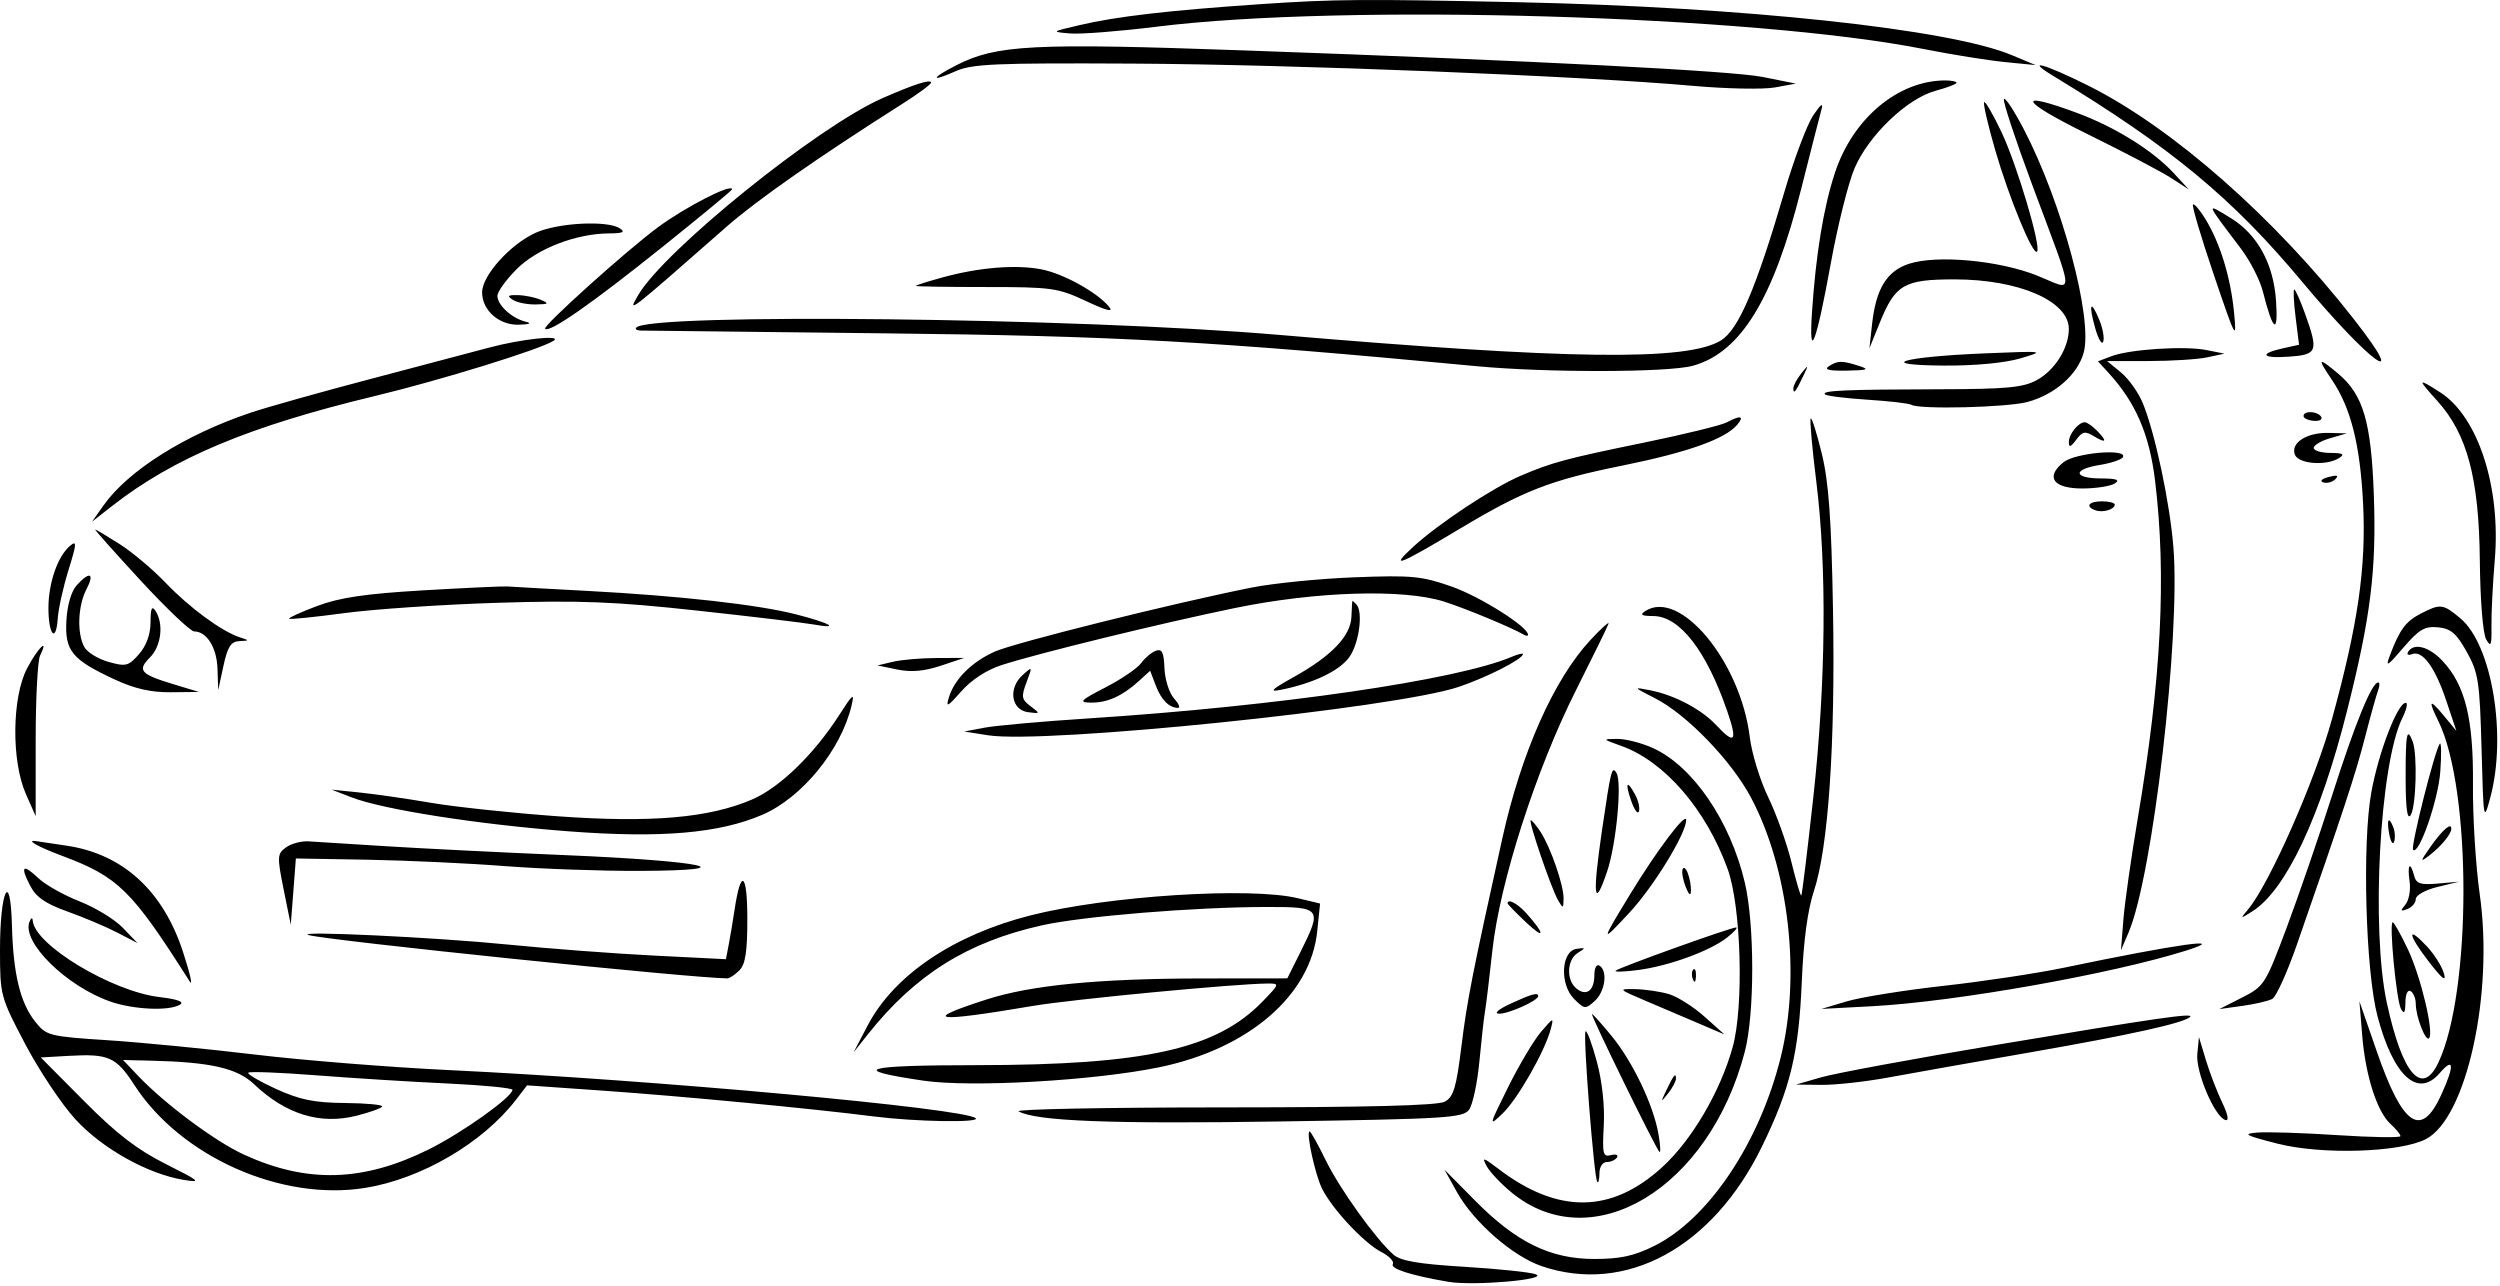 <svg width="490" height="252" viewBox="0 0 490 252" fill="none" xmlns="http://www.w3.org/2000/svg">
<path fill-rule="evenodd" clip-rule="evenodd" d="M297.492 0.433C341.883 1.382 382.066 5.686 394.309 10.802L398.992 12.759L392.992 12.169C389.692 11.845 382.554 10.701 377.129 9.627C343.635 2.998 263.471 0.654 226.739 5.229C219.451 6.137 211.801 6.735 209.739 6.558C206.016 6.238 206.027 6.228 211.492 4.946C218.906 3.207 228.989 2.04 247.322 0.798C261.62 -0.171 267.331 -0.213 297.492 0.433ZM243.992 9.885C301.121 11.921 339.509 13.888 345.492 15.086L351.992 16.387L347.88 17.138C345.618 17.55 338.418 17.412 331.88 16.83C309.969 14.881 253.29 12.63 221.992 12.467C194.921 12.326 190.517 12.518 187.242 13.981C182.28 16.198 182.427 15.343 187.448 12.782C195.319 8.766 202.4 8.403 243.992 9.885ZM409.367 16.817C425.824 25.054 445.824 42.653 461.384 62.591C472.671 77.055 464.484 71.132 451.248 55.259C437.537 38.817 425.564 28.909 402.492 14.916C396.646 11.37 400.755 12.506 409.367 16.817ZM383.492 16.22C383.492 16.474 381.639 17.181 379.374 17.791C373.818 19.287 366.285 26.487 363.498 32.966C362.284 35.789 360.187 44.18 358.838 51.612C355.986 67.336 354.486 71.24 355.151 61.207C355.907 49.825 357.414 40.651 359.644 33.875C363.15 23.218 372.012 15.787 381.242 15.765C382.48 15.762 383.492 15.967 383.492 16.22ZM182.492 16.204C182.492 16.523 179.905 18.425 176.742 20.431C160.345 30.833 148.313 39.246 142.385 44.454C122.94 61.537 122.948 61.531 125.049 57.897C130.107 49.146 160.206 24.853 172.919 19.261C179.205 16.497 182.492 15.447 182.492 16.204ZM396.682 25.362C404.164 39.725 410.248 62.438 408.403 69.119C407.216 73.42 402.743 77.345 397.387 78.787C393.378 79.867 376.153 80.285 374.624 79.34C374.179 79.066 370.312 78.617 366.029 78.342C361.747 78.068 357.999 77.599 357.701 77.301C356.945 76.545 361.531 76.338 379.992 76.296C393.354 76.265 396.525 75.968 399.225 74.492C402.77 72.555 405.492 68.199 405.492 64.464C405.492 59.006 395.69 54.759 383.092 54.759C373.193 54.759 371.472 55.757 368.432 63.259L366.406 68.259L366.932 63.492C367.694 56.594 369.806 53.141 374.139 51.711C379.619 49.902 391.916 51.043 399.364 54.051C406.723 57.024 406.843 59.139 398.357 36.349C395.098 27.598 392.58 19.995 392.761 19.452C392.942 18.909 394.707 21.569 396.682 25.362ZM407.165 22.157C414.58 24.913 421.961 29.51 426.016 33.898L428.992 37.119L425.492 34.86C423.567 33.617 416.142 29.722 408.992 26.204C395.864 19.746 394.894 17.597 407.165 22.157ZM392.31 25.931C395.347 32.349 400.131 48.453 399.26 49.325C398.449 50.135 393.746 38.705 391.042 29.355C389.626 24.457 388.658 20.26 388.891 20.026C389.124 19.793 390.663 22.45 392.31 25.931ZM357.03 21.379C356.705 22.546 354.91 29.574 353.04 36.999C347.591 58.633 341.197 69.081 331.813 71.687C327.001 73.023 303.141 73.071 289.416 71.773C237.597 66.871 218.954 65.835 173.492 65.335C147.917 65.053 126.355 64.808 125.575 64.791C124.796 64.773 124.416 64.501 124.731 64.187C127.591 61.326 211.403 62.282 250.492 65.621C307.572 70.496 330.616 70.794 337.276 66.744C340.738 64.639 344.149 56.668 349.741 37.618C351.62 31.215 354.162 24.465 355.389 22.618C356.806 20.486 357.405 20.034 357.03 21.379ZM143.492 37.11C143.492 37.304 137.304 42.419 129.742 48.478C115.866 59.595 107.692 65.292 106.839 64.439C106.315 63.915 122.88 49.019 128.992 44.518C134.461 40.491 143.492 35.878 143.492 37.11ZM432.276 42.956C435.168 47.702 437.204 54.358 437.875 61.259C438.426 66.93 438.209 66.526 433.92 53.897C431.425 46.547 429.581 40.336 429.824 40.094C430.066 39.852 431.17 41.14 432.276 42.956ZM437.202 42.724C442.449 45.923 445.605 51.674 446.101 58.942C446.564 65.733 445.509 65.003 443.531 57.163C442.963 54.91 441.034 51.132 439.245 48.766C432.175 39.418 432.277 39.721 437.202 42.724ZM121.492 44.759C122.615 45.485 122.096 45.732 119.424 45.744C112.939 45.772 105.296 48.719 101.27 52.746C99.192 54.824 97.492 57.182 97.492 57.986C97.492 59.793 100.316 62.388 102.992 63.04C104.298 63.358 103.864 63.567 101.742 63.643C97.845 63.782 94.492 60.846 94.492 57.294C94.492 54.015 100 47.888 104.983 45.624C109.312 43.657 119.002 43.15 121.492 44.759ZM204.156 52.802C208.475 53.656 215.019 57.279 217.38 60.124C218.324 61.262 216.947 60.922 212.865 59.01C207.35 56.427 206.154 56.259 193.241 56.259C185.679 56.259 179.491 56.159 179.491 56.037C179.492 55.915 181.855 55.165 184.742 54.371C191.901 52.403 199.167 51.816 204.156 52.802ZM451.799 61.509C454.454 68.915 454.225 69.514 448.586 69.912C443.259 70.289 442.666 69.319 447.564 68.243L450.613 67.574L449.937 62.166C449.566 59.192 449.45 56.759 449.679 56.759C449.909 56.759 450.863 58.896 451.799 61.509ZM105.992 58.759C107.709 59.497 107.568 59.626 104.992 59.673C103.342 59.704 101.317 59.292 100.492 58.759C99.31 57.995 99.522 57.801 101.492 57.845C102.867 57.875 104.892 58.286 105.992 58.759ZM411.458 62.676C412.137 64.316 412.486 66.243 412.233 66.958C411.981 67.674 411.273 66.484 410.66 64.315C409.307 59.524 409.763 58.586 411.458 62.676ZM108.478 66.805C105.841 68.501 86.295 74.541 73.467 77.623C48.884 83.53 34.066 89.728 22.009 99.147L18.027 102.259L20.308 99.036C25.123 92.234 36.267 85.211 49.093 80.896C52.337 79.804 63.092 76.784 72.992 74.183C82.892 71.583 93.102 68.881 95.681 68.18C102.032 66.451 110.431 65.549 108.478 66.805ZM432.492 68.614L435.992 69.317L432.617 70.038C430.761 70.435 425.586 70.761 421.117 70.764L412.992 70.769L415.723 73.014C417.225 74.249 419.149 76.96 419.998 79.039C422.405 84.926 425.277 98.455 425.988 107.259C427.401 124.749 421.938 171.703 417.204 182.759L415.706 186.259L416.182 180.259C416.444 176.959 417.723 167.959 419.026 160.259C423.619 133.1 424.651 112.9 422.399 94.259C421.298 85.144 418.59 78.873 413.237 73.04L411.201 70.82L413.835 69.819C417.43 68.452 428.218 67.755 432.492 68.614ZM395.992 70.243C392.947 71.143 387.083 71.694 380.992 71.654C367.313 71.563 372.773 69.929 388.992 69.261C400.805 68.774 400.914 68.789 395.992 70.243ZM458.305 73.255C463.197 77.372 464.758 82.69 465.271 96.991C465.799 111.729 464.663 120.906 460.039 139.259C454.768 160.182 448.042 174.444 441.482 178.609C439.052 180.153 439.032 180.143 440.634 178.225C444.849 173.177 453.777 152.919 457.073 140.925C462.169 122.378 463.786 111.194 463.169 98.759C462.594 87.151 460.771 79.923 457.027 74.406C454.105 70.1 454.323 69.904 458.305 73.255ZM364.492 71.759C366.487 72.398 365.981 72.577 361.992 72.644C358.422 72.704 357.421 72.451 358.492 71.759C360.211 70.648 361.023 70.648 364.492 71.759ZM353.412 73.759C351.954 76.82 351.492 77.387 351.492 76.117C351.492 75.58 352.192 74.268 353.047 73.2C354.514 71.37 354.534 71.402 353.412 73.759ZM478.266 76.89C485.697 81.648 490.193 95.448 488.975 109.759C488.577 114.434 488.284 120.284 488.324 122.759C488.386 126.534 488.219 126.946 487.289 125.319C486.648 124.199 486.123 117.652 486.045 109.819C485.885 93.765 483.572 85.067 477.748 78.621C473.739 74.183 473.787 74.021 478.266 76.89ZM454.955 81.698C455.274 82.215 454.626 82.569 453.514 82.486C452.402 82.402 451.492 81.979 451.492 81.546C451.492 80.44 454.252 80.562 454.955 81.698ZM357.079 88.939C358.441 94.542 358.955 101.755 359.271 119.693C359.733 145.915 358.353 166.154 355.525 174.648C354.301 178.322 353.484 184.401 353.158 192.259C352.569 206.454 350.922 213.288 345.324 224.759C335.674 244.535 318.639 253.776 302.176 248.167C296.484 246.228 288.848 239.552 285.555 233.637L283.118 229.259L289.12 235.327C297.201 243.498 303.867 246.759 312.492 246.759C317.585 246.759 320.282 246.169 324.262 244.187C334.871 238.9 344.84 224.027 349.014 207.259C353.019 191.17 350.638 170.357 343.186 156.307C339.372 149.116 330.622 140.05 324.449 136.894C320.053 134.646 320.04 134.624 323.492 135.309C328.253 136.253 333.496 139.033 336.416 142.162C340.04 146.044 340.585 145.343 338.548 139.422C334.452 127.518 329.213 120.77 324.046 120.744C321.706 120.732 321.343 120.502 322.492 119.759C329.295 115.363 341.159 129.696 342.958 144.484C343.344 147.66 344.97 152.959 346.571 156.259C348.171 159.559 350.225 165.305 351.135 169.027C352.044 172.75 352.909 175.675 353.056 175.527C353.203 175.38 354.263 166.709 355.41 156.259C357.876 133.79 358.088 111.166 355.989 94.337C355.171 87.78 354.681 82.236 354.901 82.017C355.12 81.798 356.1 84.912 357.079 88.939ZM340.534 83.209C338.193 86.029 330.838 88.654 317.992 91.253C303.875 94.108 298.646 96.139 286.161 103.613C274.083 110.844 272.219 111.568 276.992 107.175C281.878 102.678 292.574 95.599 297.992 93.276C304.139 90.64 306.889 89.9 322.253 86.746C330.096 85.135 337.379 83.355 338.437 82.788C341.134 81.345 341.946 81.508 340.534 83.209ZM410.921 84.33C413.095 86.505 412.885 87.016 410.431 85.517C408.672 84.443 408.159 84.543 406.931 86.2C405.857 87.649 405.492 87.763 405.492 86.65C405.492 85.091 407.367 82.759 408.621 82.759C409.021 82.759 410.056 83.466 410.921 84.33ZM456.742 85.878C454.955 86.394 453.492 87.253 453.492 87.788C453.492 88.322 454.955 88.766 456.742 88.774C459.208 88.786 459.63 89.023 458.492 89.759C456.005 91.366 450.506 90.958 449.798 89.114C448.912 86.806 452.126 84.74 456.433 84.849L459.992 84.939L456.742 85.878ZM416.073 89.628C415.778 90.105 413.726 90.786 411.514 91.139C406.203 91.989 406.355 93.755 411.742 93.774C414.854 93.786 415.591 94.049 414.492 94.759C413.667 95.292 410.84 95.735 408.211 95.744C402.449 95.762 400.814 93.536 404.436 90.603C406.764 88.719 417.174 87.846 416.073 89.628ZM457.724 93.927C457.142 94.509 456.077 94.787 455.355 94.547C454.606 94.297 455.06 93.844 456.412 93.49C458.075 93.055 458.466 93.185 457.724 93.927ZM414.492 98.902C414.492 99.842 412.19 100.534 410.742 100.028C408.627 99.291 409.356 98.259 411.992 98.259C413.367 98.259 414.492 98.548 414.492 98.902ZM23.492 106.669C25.967 108.249 30.017 111.662 32.492 114.254C37.12 119.1 43.464 123.762 46.992 124.909C48.944 125.544 48.942 125.562 46.91 125.659C45.262 125.738 44.612 126.751 43.797 130.509L42.767 135.259L42.63 131.08C42.493 126.922 40.518 123.759 38.059 123.759C37.349 123.759 32.616 119.259 27.541 113.759C22.466 108.259 18.466 103.768 18.653 103.778C18.839 103.788 21.017 105.09 23.492 106.669ZM13.434 111.697C12.402 115.015 11.452 119.282 11.324 121.18C10.991 126.134 9.492 124.488 9.492 119.168C9.492 114.236 11.329 108.967 13.747 106.961C15.082 105.854 15.036 106.551 13.434 111.697ZM284.545 114.974C290.105 116.93 299.492 122.85 299.492 124.402C299.492 124.663 299.155 124.679 298.742 124.437C296.331 123.021 287.402 119.311 283.06 117.92C275.111 115.374 257.897 115.904 241.992 119.185C227.318 122.211 203.362 128.071 196.289 130.364C193.376 131.308 190.379 133.263 188.416 135.499C185.712 138.578 185.355 138.752 185.984 136.684C187.073 133.105 190.47 129.72 194.992 127.707C198.897 125.969 229.857 118.25 245.268 115.173C249.516 114.325 258.617 113.414 265.492 113.15C276.713 112.719 278.662 112.906 284.545 114.974ZM16.939 115.509C15.265 118.717 15.058 124.08 16.504 126.781C17.06 127.821 19.198 129.146 21.254 129.726C24.676 130.692 25.182 130.564 27.242 128.214C28.696 126.555 29.497 124.341 29.507 121.953C29.519 119.2 29.77 118.641 30.492 119.759C32.128 122.291 31.601 126.65 29.392 128.859C26.854 131.397 27.506 132.14 33.992 134.105L38.992 135.62L33.492 135.68C29.598 135.722 26.386 134.993 22.492 133.183C14.082 129.274 12.693 127.584 13.013 121.647C13.178 118.596 13.969 115.889 15.043 114.703C17.59 111.888 18.603 112.318 16.939 115.509ZM114.992 115.81C133.181 116.776 148.493 118.493 155.992 120.406C162.699 122.118 164.88 123.361 159.492 122.401C157.567 122.058 147.217 120.824 136.492 119.659C120.399 117.911 113.585 117.647 97.492 118.148C86.767 118.482 73.267 119.392 67.492 120.169C61.717 120.946 56.848 121.441 56.673 121.268C56.498 121.096 58.973 119.971 62.173 118.77C66.581 117.115 71.63 116.371 82.992 115.705C91.242 115.221 98.667 114.879 99.492 114.946C100.317 115.013 107.292 115.402 114.992 115.81ZM265.825 118.426C267.221 119.821 266.408 126.068 264.479 128.777C262.552 131.484 257.399 133.944 250.992 135.216C248.672 135.677 249.238 135.117 253.492 132.748C261.017 128.556 264.744 124.664 264.881 120.853C264.942 119.154 265.03 117.763 265.075 117.761C265.121 117.76 265.459 118.059 265.825 118.426ZM482.261 121.218C488.415 126.396 491.372 144.101 488.113 156.259C486.796 161.175 486.767 161.016 486.383 146.759C486.026 133.532 485.771 131.864 483.479 127.759C481.448 124.121 480.37 123.201 477.854 122.955C475.247 122.7 474.14 123.351 471.05 126.955C467.872 130.662 467.508 130.868 468.427 128.442C470.346 123.374 471.509 121.801 474.472 120.269C478.331 118.274 478.835 118.335 482.261 121.218ZM315.272 122.259C315.087 122.809 312.207 128.686 308.874 135.319C301.029 150.931 293.967 172.914 292.512 186.259C291.912 191.759 291.257 197.159 291.057 198.259C290.857 199.359 290.365 203.739 289.965 207.992C289.564 212.246 288.656 216.521 287.946 217.492C286.768 219.106 283.547 219.307 250.824 219.809C217.71 220.318 203.086 219.751 199.644 217.824C198.893 217.404 216.913 217.055 239.689 217.05C268.037 217.043 281.752 216.69 283.168 215.932C284.893 215.009 285.437 213.199 286.443 205.042C287.549 196.076 288.585 190.813 294.469 164.259C298.177 147.522 304.55 133.171 311.689 125.482C313.845 123.159 315.458 121.709 315.272 122.259ZM478.707 129.509C483.183 134.264 484.817 140.871 484.701 153.759C484.645 160.084 485.242 169.765 486.028 175.273C488.809 194.748 483.446 219.146 475.48 223.265C470.385 225.9 455.037 226.367 446.381 224.151C439.96 222.507 439.45 222.222 442.492 221.977C444.417 221.822 451.505 222.054 458.242 222.493C464.979 222.932 470.492 223.016 470.492 222.68C470.492 222.344 469.619 221.279 468.552 220.313C465.896 217.91 463.626 210.798 462.984 202.871L462.448 196.259L465.867 206.128C470.951 220.806 474.57 223.209 478.512 214.524C481.121 208.777 480.987 207.072 478.183 210.331C473.894 215.318 469.102 210.942 465.994 199.202C463.654 190.362 462.962 165.239 464.784 155.259C466.221 147.39 469.931 137.759 471.525 137.759C471.973 137.759 471.681 139.077 470.878 140.688C466.447 149.569 464.677 182.073 467.832 196.615C470.859 210.563 474.715 215.024 477.915 208.28C484.469 194.468 484.475 154.623 477.925 141.355C475.856 137.163 476.161 136.846 478.978 140.259L481.453 143.259L479.464 137.329C477.252 130.731 474.815 127.421 472.753 128.212C472.002 128.5 471.663 128.291 471.999 127.748C473.114 125.943 476.084 126.723 478.707 129.509ZM228.236 130.988C228.324 133.192 229.162 135.842 230.099 136.877C231.036 137.912 231.395 138.752 230.897 138.744C229.128 138.714 227.602 137.179 226.524 134.343L225.431 131.468L223.211 133.488C219.983 136.428 217.004 137.766 213.808 137.711C211.34 137.669 211.693 137.301 216.672 134.73C219.795 133.118 222.945 130.972 223.672 129.963C224.398 128.953 225.686 127.869 226.534 127.554C227.748 127.103 228.11 127.834 228.236 130.988ZM7.849 128.509C7.378 129.471 6.992 136.944 6.992 145.114V159.969L5.07 155.614C2.216 149.146 2.334 136.672 5.304 131.009C7.407 126.999 9.684 124.762 7.849 128.509ZM298.492 128.199C298.492 129.176 291.451 132.77 285.877 134.639C273.392 138.825 204.746 145.876 193.642 144.113L188.992 143.375L192.992 142.62C195.192 142.204 204.417 141.384 213.492 140.797C250.409 138.41 285.547 133.297 296.242 128.757C297.48 128.232 298.492 127.981 298.492 128.199ZM184.371 130.49C181.15 131.563 178.575 131.787 175.871 131.228L171.992 130.426L174.992 129.711C176.642 129.318 180.467 128.985 183.492 128.973L188.992 128.95L184.371 130.49ZM201.199 133.724C200.129 136.56 200.218 137.09 201.992 138.418C203.938 139.876 203.924 139.907 201.492 139.588C198.197 139.154 197.559 134.914 200.402 132.341C202.383 130.547 202.392 130.563 201.199 133.724ZM466.1 135.338C465.767 136.206 464.607 140.368 463.523 144.588C461.701 151.674 459.441 158.55 450.189 185.147C448.297 190.586 446.128 195.373 445.37 195.785C444.612 196.197 441.967 196.814 439.492 197.157L434.992 197.781L439.449 195.52C443.78 193.323 444.027 192.934 448.208 181.759C450.575 175.434 454.593 163.734 457.137 155.759C461.579 141.833 464.875 133.759 466.119 133.759C466.442 133.759 466.433 134.469 466.1 135.338ZM166.911 138.259C164.877 146.94 157.196 156.35 149.412 159.698C140.935 163.345 129.542 164.316 111.413 162.937C93.809 161.599 75.138 158.682 68.992 156.311L64.992 154.767L70.492 155.332C73.517 155.643 79.817 156.552 84.492 157.353C89.167 158.153 100.262 159.334 109.149 159.978C127.545 161.31 138.963 160.333 147.399 156.704C152.844 154.361 159.57 147.833 164.537 140.069C167.173 135.949 167.514 135.69 166.911 138.259ZM472.885 145.341C473.843 147.836 473.563 158.102 472.492 159.759C471.825 160.791 471.518 158.528 471.507 152.509C471.492 143.743 471.752 142.389 472.885 145.341ZM323.992 146.625C331.822 150.191 339.136 160.908 341.984 172.99C343.921 181.205 343.921 198.691 341.984 206.127C335.007 232.914 312.039 246.759 296.235 233.705C294.169 231.999 291.984 229.678 291.38 228.549C290.416 226.749 290.697 226.813 293.665 229.077C305.345 237.986 315.823 237.879 325.813 228.748C331.596 223.463 337.173 213.96 339.598 205.259C341.825 197.271 341.278 177.681 338.623 170.34C334.393 158.64 326.253 149.222 317.748 146.187C314.032 144.861 314.024 144.847 316.992 144.825C318.642 144.813 321.792 145.623 323.992 146.625ZM478.295 151.259C477.889 156.834 474.103 167.703 472.964 166.564C472.432 166.033 477.336 146.618 478.218 145.759C478.501 145.484 478.535 147.959 478.295 151.259ZM316.831 151.498C317.943 153.298 316.795 165.463 315.013 170.759C312.415 178.478 312.083 175.738 314.017 162.559C315.74 150.821 315.936 150.05 316.831 151.498ZM320.522 155.814C321.127 156.945 321.447 158.395 321.232 159.038C321.018 159.68 320.338 158.755 319.72 156.982C318.45 153.34 318.87 152.728 320.522 155.814ZM330.492 160.725C330.492 163.375 324.085 173.823 319.333 178.923C313.676 184.994 313.684 184.839 319.504 175.278C324.765 166.636 330.492 159.05 330.492 160.725ZM469.118 162.226C469.427 163.033 469.488 164.27 469.252 164.976C469.016 165.682 468.586 165.021 468.296 163.509C467.73 160.556 468.197 159.827 469.118 162.226ZM301.931 163.025C303.929 166.075 306.499 173.511 306.462 176.135C306.434 178.092 306.349 178.118 305.387 176.464C304.05 174.166 299.476 160.759 300.029 160.759C300.258 160.759 301.114 161.779 301.931 163.025ZM480.46 162.45C480.417 163.539 478.425 165.928 476.031 167.759C474.317 169.07 474.354 168.854 476.328 166.039C478.697 162.66 480.514 161.082 480.46 162.45ZM75.492 165.848C82.367 166.287 98.342 167.083 110.992 167.616C138.021 168.754 146.663 170.596 125.442 170.696C117.989 170.73 106.064 170.307 98.942 169.754C91.819 169.202 79.692 168.639 71.992 168.504L57.992 168.259L57.492 174.759L56.992 181.259L55.599 174.35C54.296 167.891 54.325 167.354 56.04 166.1C57.049 165.363 59.026 164.824 60.433 164.904C61.841 164.984 68.617 165.409 75.492 165.848ZM13.031 165.749C24.042 167.367 31.932 174.545 35.847 186.507C37.242 190.771 37.846 193.411 37.188 192.375C25.783 174.405 23.2 171.867 12.1 167.714C7.262 165.903 4.82 164.481 7.242 164.884C7.655 164.952 10.259 165.342 13.031 165.749ZM473.174 171.652C473.581 173.208 474.41 173.479 477.831 173.177L481.992 172.808L477.742 173.842C475.382 174.417 473.492 175.47 473.492 176.211C473.492 176.945 472.753 177.828 471.851 178.175C470.482 178.7 470.418 178.553 471.465 177.291C472.156 176.458 472.523 174.423 472.28 172.768C471.791 169.438 472.397 168.681 473.174 171.652ZM330.808 171.141C331.184 172.121 331.463 173.673 331.429 174.591C331.387 175.696 331.039 175.444 330.4 173.845C329.869 172.517 329.59 170.965 329.78 170.395C329.97 169.826 330.433 170.162 330.808 171.141ZM7.545 172.143C8.891 173.422 12.524 175.462 15.618 176.679C18.712 177.895 22.527 180.229 24.094 181.866L26.944 184.841L22.968 182.778C20.781 181.644 16.398 179.791 13.228 178.66C8.902 177.117 7.074 175.852 5.904 173.589C3.901 169.715 4.465 169.218 7.545 172.143ZM146.477 179.938C146.488 186.509 146.11 188.998 144.921 190.188C144.056 191.052 142.997 191.759 142.566 191.759C135.95 191.759 64.117 184.332 60.492 183.273C57.46 182.387 85.43 183.717 99.492 185.127C107.467 185.926 120.357 186.901 128.136 187.292L142.279 188.004L142.832 185.132C143.136 183.552 143.656 180.45 143.988 178.239C145.201 170.144 146.461 171.004 146.477 179.938ZM2.338 181.345C2.583 190.87 3.959 196.558 6.912 200.262C9.1 203.005 9.61 203.136 21.087 203.883C27.635 204.309 40.642 205.575 49.992 206.696C59.342 207.817 76.442 209.185 87.992 209.736C128.19 211.653 189.307 217.241 191.242 219.176C192.15 220.083 179.448 219.862 171.314 218.829C158.972 217.26 133.771 214.861 118.148 213.767L103.304 212.728L101.181 215.493C94.635 224.018 82.586 231.066 71.534 232.836C55.093 235.468 35.43 226.702 26.353 212.694C22.756 207.143 21.317 206.503 13.439 206.95L7.992 207.259L16.492 215.821C22.842 222.217 26.889 225.335 32.492 228.147C39.232 231.531 39.587 231.846 35.992 231.256C28.93 230.097 19.998 225.093 14.761 219.363C12.073 216.422 7.654 209.795 4.941 204.637C0.094 195.423 0.008 195.102 0 186.259C-0.01 174.509 2.049 170.178 2.338 181.345ZM254.365 176.047L258.737 177.095L258.176 182.535C256.878 195.103 244.729 205.564 227.23 209.178C214.437 211.821 190.289 213.189 180.928 211.802C166.201 209.62 169.09 208.79 191.492 208.77C224.449 208.741 238.419 205.631 247.438 196.318C250.827 192.818 250.844 192.759 248.438 192.772C242.155 192.807 210.08 195.866 202.492 197.154C183.005 200.463 180.338 200.079 193.492 195.858C202.139 193.083 215.418 191.797 235.653 191.776L252.313 191.759L254.903 186.563C259.173 177.993 258.995 177.758 248.242 177.768C234.16 177.781 212.181 179.581 204.164 181.378C189.586 184.645 179.365 191.056 170.076 202.759L167.298 206.259L170.075 200.971C175.253 191.11 186.897 183.245 201.992 179.414C217.051 175.592 244.975 173.797 254.365 176.047ZM299.169 179.009C302.867 183.117 302.849 184.313 299.142 180.813C297.135 178.917 295.492 177.23 295.492 177.063C295.492 176.055 297.435 177.083 299.169 179.009ZM6.413 180.432C6.732 185.173 21.958 194.347 31.312 195.435C34.734 195.833 36.161 196.353 35.312 196.891C33.231 198.211 26.139 197.899 21.569 196.286C12.932 193.239 4.214 184.622 5.775 180.674C6.093 179.869 6.368 179.764 6.413 180.432ZM471.972 186.125C474.507 191.484 477.111 202.473 476.089 203.496C475.4 204.184 473.492 199.23 473.492 196.753C473.492 195.721 473.042 194.599 472.492 194.259C471.918 193.904 471.479 194.838 471.462 196.45C471.439 198.493 471.203 198.85 470.596 197.759C469.69 196.132 468.224 180.759 468.975 180.759C469.227 180.759 470.576 183.174 471.972 186.125ZM338.492 183.77C335.145 186.402 327.115 189.331 321.071 190.123C318.364 190.477 316.377 190.54 316.655 190.263C317.265 189.653 339.286 181.75 340.287 181.781C340.675 181.793 339.867 182.688 338.492 183.77ZM475.703 185.519C477.113 187.026 478.597 189.384 478.999 190.759C479.527 192.559 478.691 191.911 476.014 188.44C471.894 183.102 471.696 181.24 475.703 185.519ZM428.492 186.312C413.931 190.906 383.208 196.354 366.992 197.217L356.992 197.75L361.992 196.262C364.742 195.444 373.292 194.074 380.992 193.218C388.692 192.361 399.267 190.769 404.492 189.679C426.864 185.011 437.225 183.557 428.492 186.312ZM309.242 186.772C307.117 188.091 306.949 192.064 308.948 193.723C310.907 195.349 312.492 194.194 312.492 191.141C312.492 189.729 312.927 188.91 313.492 189.259C315.154 190.286 314.616 194.336 312.573 196.185C310.745 197.84 310.554 197.821 308.516 195.783C305.663 192.93 305.979 186.425 308.992 185.98C310.82 185.711 310.842 185.779 309.242 186.772ZM332.413 191.342C332.365 192.507 332.128 192.744 331.809 191.947C331.52 191.225 331.556 190.362 331.888 190.03C332.22 189.698 332.456 190.288 332.413 191.342ZM327.051 194.828C328.734 195.317 331.884 197.3 334.051 199.235L337.992 202.752L332.992 200.613C330.242 199.436 325.517 197.423 322.492 196.14C317.164 193.88 317.102 193.809 320.492 193.873C322.417 193.909 325.369 194.339 327.051 194.828ZM301.492 195.233C301.492 196.119 295.601 198.759 293.792 198.685C292.756 198.642 293.691 197.824 295.992 196.759C300.203 194.81 301.492 194.452 301.492 195.233ZM429.266 199.318C428.086 200.499 417.324 202.884 397.992 206.249C386.992 208.164 374.392 210.397 369.992 211.21C365.592 212.024 359.742 212.665 356.992 212.635L351.992 212.58L356.992 211.142C359.742 210.351 375.042 207.518 390.992 204.846C422.78 199.522 430.123 198.461 429.266 199.318ZM315.898 203.079C320.024 208.114 324.057 216.561 325.056 222.259C325.442 224.459 325.524 226.034 325.238 225.759C324.491 225.04 311.633 198.759 312.028 198.759C312.21 198.759 313.951 200.703 315.898 203.079ZM303.928 201.759C302.779 206.093 297.444 215.431 294.513 218.239C291.762 220.875 291.787 220.753 295.582 213.099C297.72 208.787 300.621 203.909 302.03 202.259C304.517 199.346 304.572 199.331 303.928 201.759ZM312.967 208.03C314.024 211.935 314.554 216.794 314.34 220.626C314.031 226.17 314.187 226.814 315.743 226.405C316.707 226.152 317.243 226.354 316.934 226.852C316.626 227.351 315.726 227.759 314.933 227.759C314.122 227.759 313.492 228.706 313.492 229.926C313.492 231.117 313.303 231.903 313.072 231.672C312.433 231.033 310.223 202.695 310.769 202.148C311.032 201.886 312.021 204.533 312.967 208.03ZM432.349 207.759C433.095 210.234 434.53 213.975 435.539 216.072C436.692 218.472 436.931 219.753 436.182 219.527C434.068 218.891 430.334 210.119 430.673 206.586L430.992 203.259L432.349 207.759ZM27.055 210.851C32.297 216.37 42.179 223.726 47.818 226.308C60.175 231.965 71.155 231.661 83.992 225.306C90.502 222.083 100.334 215.093 100.444 213.61C100.47 213.253 94.754 212.693 87.742 212.367C80.73 212.04 69.179 211.321 62.074 210.767C54.97 210.214 48.938 209.98 48.671 210.247C48.403 210.514 50.841 211.945 54.088 213.427C58.779 215.567 61.563 216.134 67.64 216.189C71.847 216.228 75.117 216.541 74.907 216.886C74.698 217.231 72.431 218.04 69.871 218.685C62.747 220.479 56.028 218.414 49.816 212.523C46.468 209.347 41.338 208.174 29.555 207.89L24.118 207.759L27.055 210.851ZM328.492 211.401C328.492 211.938 327.792 213.25 326.937 214.318C325.47 216.148 325.45 216.116 326.572 213.759C328.03 210.698 328.492 210.131 328.492 211.401ZM259.856 227.43C262.641 233.108 269.604 242.808 273.12 245.91C274.517 247.142 278.04 247.746 286.992 248.29C293.592 248.692 299.887 249.348 300.98 249.75C303.79 250.781 288.825 252.082 283.884 251.236C276.542 249.979 272.432 248.665 272.995 247.755C273.304 247.254 272.271 246.179 270.7 245.366C267.363 243.641 261.232 237.103 259.167 233.069C257.789 230.378 255.906 221.759 256.696 221.759C256.905 221.759 258.327 224.311 259.856 227.43Z" fill="black"/>
</svg>
